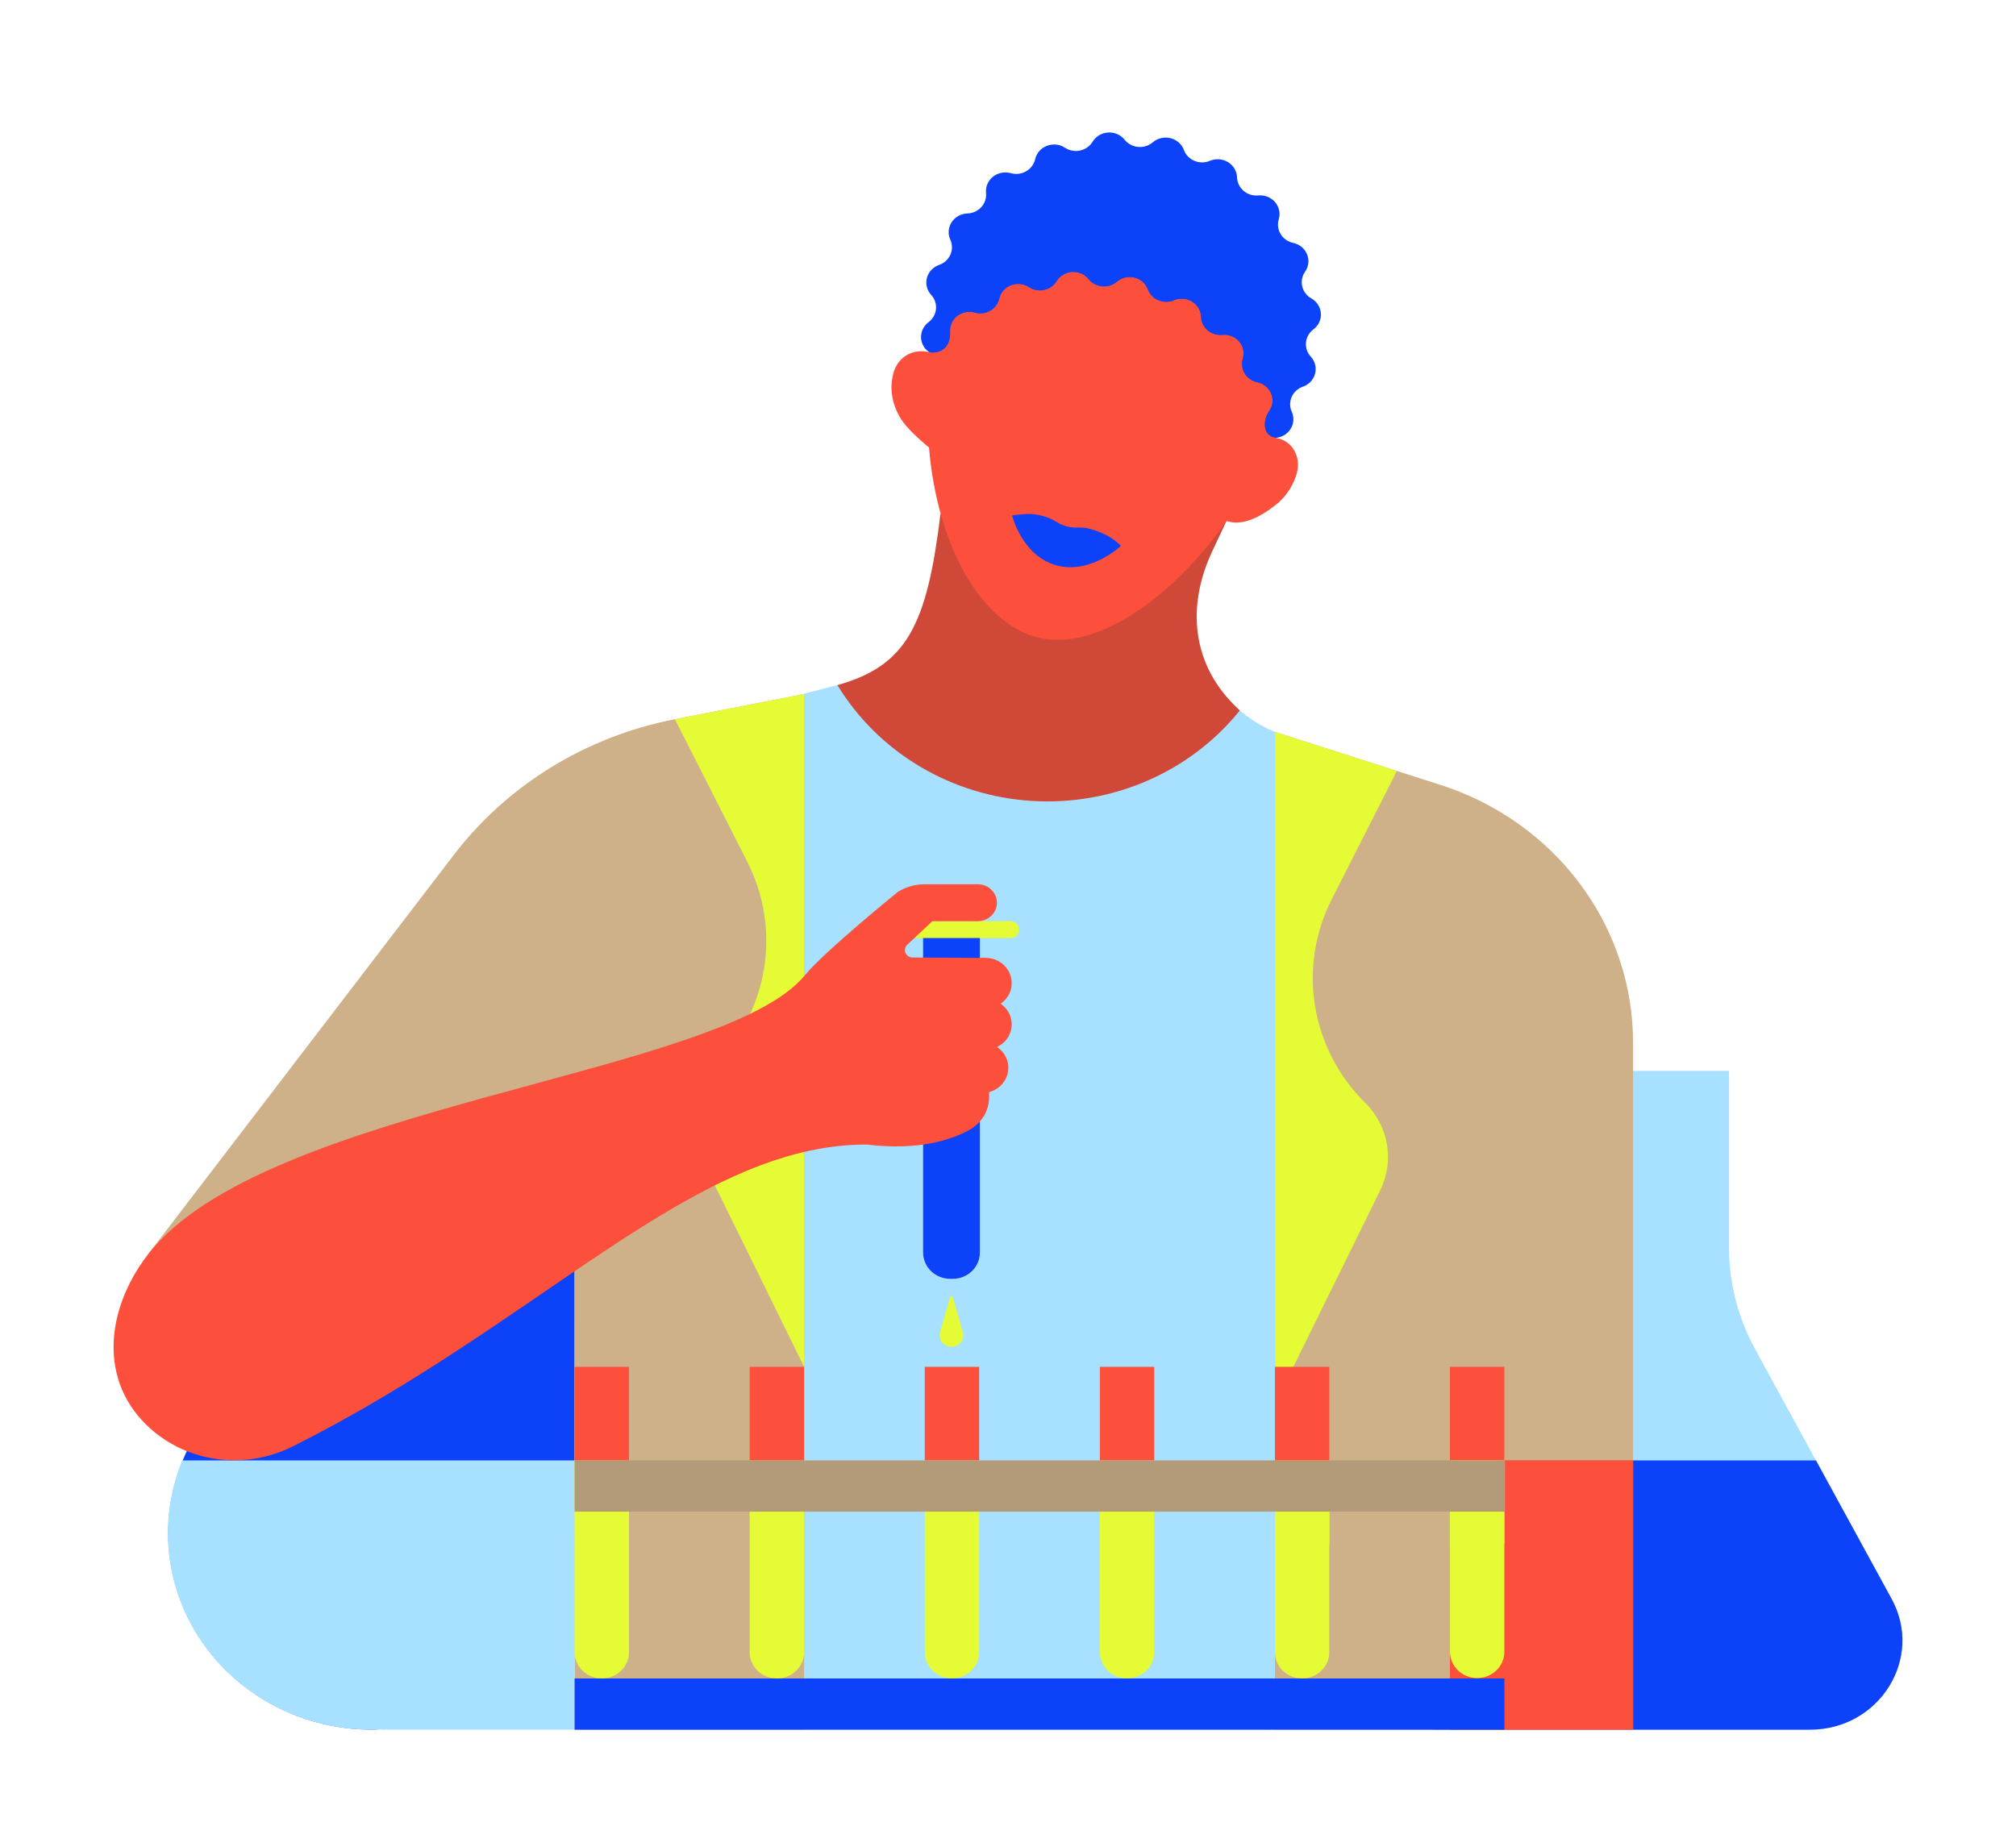 <svg width="426" height="386" viewBox="0 0 426 386" fill="none" xmlns="http://www.w3.org/2000/svg">
<g filter="url(#filter0_dd_3444_21614)">
<path d="M399.71 325.951L370.866 273.147C367.25 266.529 365.36 259.159 365.36 251.675V214.352H337.015L328.768 253.679C328.768 261.162 308.95 275.109 308.95 275.109L308.678 353.595H382.463C397.147 353.595 406.565 338.502 399.71 325.951Z" fill="#A7E1FF"/>
<path d="M372.693 353.595H382.466C397.156 353.595 406.573 338.502 399.719 325.951L383.729 296.681H302.948V353.6H372.693V353.595Z" fill="#0C42F9"/>
<path d="M326.086 176.077C319.534 164.307 308.577 155.399 295.455 151.174L271.437 143.438C267.949 142.315 264.731 140.522 261.979 138.166C258.906 135.543 177.205 132.726 177.205 132.726L142.377 141.822C127.225 145.78 113.741 154.234 103.827 165.991L29.505 257.128L121.424 239.176V353.605H317.898L318.17 275.119L340.952 252.299L326.086 176.077Z" fill="#A7E1FF"/>
<path d="M345.084 353.595V208.379C345.084 196.317 341.151 184.562 333.845 174.782C326.538 165.002 316.228 157.695 304.378 153.899L269.401 142.693V353.584H345.084V353.595Z" fill="#CEB189"/>
<path d="M345.084 296.647H306.385V353.598H345.084V296.647Z" fill="#FC503C"/>
<path d="M176.953 132.797C181.201 139.808 187.163 145.707 194.318 149.976C201.472 154.245 209.601 156.755 217.991 157.285C226.382 157.815 234.78 156.35 242.449 153.018C250.118 149.686 256.825 144.588 261.982 138.171C261.95 138.142 261.874 138.053 261.741 137.93C251.473 128.442 250.882 115.802 256.118 104.617L259.148 98.16L222.585 80.585L198.731 96.646C195.894 119.878 191.751 128.579 177.205 132.741L176.953 132.797Z" fill="#D04837"/>
<path d="M121.419 227.522H70.77V271.219C60.242 273.085 50.814 278.679 44.331 286.907C37.847 295.135 34.774 305.405 35.714 315.706C36.654 326.008 41.539 335.6 49.412 342.605C57.286 349.61 67.581 353.525 78.284 353.582C102.088 353.663 121.409 319.648 121.409 296.663L121.419 227.522Z" fill="#0C42F9"/>
<path d="M169.91 353.595V134.698L142.61 140.015C123.759 143.683 107.007 154.028 95.645 169.018L31.161 253.283L121.419 239.165V353.595H169.91Z" fill="#CEB189"/>
<path d="M80.581 353.598H121.419V308.364" fill="#A7E1FF"/>
<path d="M38.531 296.681C36.184 302.362 35.165 308.474 35.547 314.58C35.929 320.685 37.703 326.634 40.741 332.001C43.779 337.367 48.007 342.019 53.122 345.623C58.237 349.227 64.113 351.695 70.33 352.85C76.547 354.005 82.951 353.818 89.085 352.304C95.219 350.789 100.93 347.984 105.812 344.088C110.693 340.193 114.623 335.303 117.321 329.77C120.019 324.236 121.418 318.195 121.419 312.078V296.681H38.531Z" fill="#A7E1FF"/>
<path d="M121.418 296.681H132.916V337.214C132.916 337.944 132.767 338.666 132.478 339.339C132.189 340.013 131.766 340.625 131.232 341.141C130.699 341.657 130.065 342.066 129.368 342.345C128.67 342.624 127.923 342.767 127.168 342.767C125.644 342.767 124.182 342.182 123.104 341.141C122.027 340.1 121.421 338.687 121.421 337.214V296.681H121.418Z" fill="#E5FB35"/>
<path d="M306.385 296.681H317.882V337.13C317.882 337.86 317.733 338.582 317.445 339.255C317.156 339.929 316.732 340.541 316.199 341.057C315.665 341.573 315.032 341.982 314.334 342.261C313.637 342.54 312.89 342.683 312.135 342.683C311.38 342.684 310.632 342.54 309.935 342.261C309.237 341.983 308.603 341.574 308.069 341.058C307.535 340.542 307.112 339.93 306.823 339.256C306.534 338.582 306.385 337.86 306.385 337.13V296.681Z" fill="#E5FB35"/>
<path d="M269.401 296.681H280.892V337.214C280.892 338.687 280.287 340.1 279.209 341.141C278.131 342.182 276.669 342.767 275.145 342.767C273.621 342.767 272.159 342.182 271.081 341.141C270.004 340.1 269.398 338.687 269.398 337.214V296.681H269.401Z" fill="#E5FB35"/>
<path d="M232.407 296.681H243.904V337.214C243.904 337.944 243.755 338.666 243.467 339.339C243.178 340.013 242.754 340.625 242.221 341.141C241.687 341.657 241.054 342.066 240.356 342.345C239.659 342.624 238.912 342.767 238.157 342.767C236.633 342.767 235.171 342.182 234.093 341.141C233.015 340.1 232.41 338.687 232.41 337.214V296.681H232.407Z" fill="#E5FB35"/>
<path d="M195.41 296.681H206.907V337.214C206.907 337.944 206.758 338.666 206.469 339.339C206.181 340.013 205.757 340.625 205.224 341.141C204.69 341.657 204.056 342.066 203.359 342.345C202.662 342.624 201.915 342.767 201.16 342.767C199.636 342.767 198.174 342.182 197.096 341.141C196.018 340.1 195.413 338.687 195.413 337.214V296.681H195.41Z" fill="#E5FB35"/>
<path d="M158.416 296.681H169.913V337.214C169.914 337.944 169.765 338.668 169.476 339.342C169.187 340.017 168.763 340.629 168.228 341.145C167.694 341.661 167.059 342.071 166.361 342.349C165.662 342.628 164.914 342.771 164.158 342.77C163.403 342.77 162.656 342.626 161.959 342.347C161.261 342.068 160.628 341.659 160.094 341.144C159.561 340.628 159.137 340.016 158.848 339.342C158.56 338.668 158.411 337.946 158.411 337.217V296.681H158.416Z" fill="#E5FB35"/>
<path d="M317.892 342.77H121.418V353.597H317.892V342.77Z" fill="#0C42F9"/>
<path d="M121.418 296.681V276.901H132.916V296.681" fill="#FC503C"/>
<path d="M158.416 296.681V276.901H169.911V296.681" fill="#FC503C"/>
<path d="M195.41 296.681V276.901H206.907V296.681" fill="#FC503C"/>
<path d="M232.407 296.681V276.901H243.901V296.681" fill="#FC503C"/>
<path d="M306.385 296.681V276.901H317.879V296.681" fill="#FC503C"/>
<path d="M269.401 314.313V296.681H280.898V314.313" fill="#E5FB35"/>
<path d="M306.385 314.313V296.681H317.879V314.313" fill="#E5FB35"/>
<path d="M275.339 69.721H275.322C274.795 69.905 274.312 70.191 273.904 70.562C273.495 70.934 273.17 71.382 272.949 71.88C272.728 72.378 272.614 72.914 272.616 73.456C272.618 73.998 272.735 74.534 272.961 75.03C273.229 75.623 273.343 76.27 273.292 76.915C273.242 77.56 273.028 78.184 272.67 78.731C272.312 79.278 271.821 79.731 271.239 80.052C270.657 80.372 270.003 80.55 269.334 80.57C268.773 80.586 268.222 80.714 267.715 80.944C267.208 81.175 266.755 81.504 266.384 81.911C266.014 82.318 265.734 82.793 265.562 83.309C265.39 83.825 265.329 84.369 265.384 84.908C265.449 85.552 265.349 86.201 265.094 86.799C264.839 87.396 264.437 87.925 263.922 88.337C263.406 88.75 262.794 89.034 262.139 89.165C261.484 89.296 260.806 89.27 260.163 89.089C259.625 88.938 259.059 88.895 258.503 88.963C257.946 89.031 257.41 89.209 256.928 89.486C256.445 89.762 256.027 90.132 255.699 90.571C255.37 91.011 255.139 91.511 255.019 92.04C254.876 92.672 254.574 93.26 254.141 93.754C253.708 94.247 253.157 94.63 252.535 94.87C251.913 95.109 251.24 95.198 250.574 95.127C249.909 95.057 249.271 94.83 248.718 94.466C248.254 94.162 247.731 93.952 247.18 93.851C246.629 93.75 246.062 93.759 245.515 93.878C244.969 93.997 244.453 94.224 244 94.543C243.547 94.863 243.167 95.269 242.884 95.736C242.545 96.297 242.069 96.769 241.498 97.11C240.926 97.451 240.276 97.652 239.606 97.693C238.935 97.735 238.264 97.616 237.652 97.348C237.041 97.08 236.506 96.67 236.097 96.156C235.754 95.727 235.323 95.371 234.832 95.11C234.341 94.849 233.799 94.688 233.241 94.638C232.683 94.587 232.12 94.648 231.587 94.816C231.054 94.984 230.563 95.256 230.143 95.615C229.643 96.044 229.041 96.349 228.391 96.501C227.741 96.653 227.062 96.649 226.414 96.489C225.766 96.329 225.168 96.018 224.674 95.583C224.179 95.148 223.802 94.603 223.576 93.994C223.386 93.485 223.09 93.018 222.705 92.624C222.321 92.229 221.856 91.915 221.341 91.701C220.826 91.487 220.271 91.378 219.71 91.38C219.149 91.382 218.595 91.495 218.081 91.712C217.468 91.972 216.798 92.082 216.13 92.033C215.462 91.984 214.817 91.777 214.25 91.431C213.684 91.086 213.215 90.611 212.882 90.049C212.55 89.487 212.366 88.855 212.345 88.208C212.328 87.666 212.196 87.134 211.957 86.644C211.718 86.154 211.378 85.716 210.957 85.358C210.536 85.001 210.043 84.73 209.51 84.564C208.976 84.397 208.413 84.339 207.855 84.391C207.189 84.454 206.517 84.357 205.898 84.111C205.28 83.864 204.733 83.475 204.306 82.977C203.879 82.479 203.585 81.888 203.449 81.254C203.313 80.621 203.34 79.966 203.527 79.345C203.686 78.824 203.731 78.276 203.662 77.737C203.592 77.198 203.408 76.679 203.121 76.212C202.835 75.744 202.452 75.339 201.996 75.02C201.541 74.702 201.022 74.478 200.473 74.361C199.82 74.222 199.211 73.931 198.701 73.513C198.191 73.094 197.795 72.561 197.547 71.96C197.299 71.36 197.207 70.71 197.28 70.067C197.352 69.424 197.586 68.808 197.962 68.273C198.277 67.825 198.493 67.319 198.598 66.787C198.702 66.254 198.692 65.707 198.569 65.179C198.445 64.65 198.211 64.152 197.88 63.715C197.549 63.277 197.129 62.91 196.646 62.636C196.068 62.309 195.582 61.85 195.23 61.299C194.879 60.748 194.673 60.123 194.63 59.477C194.587 58.831 194.709 58.185 194.984 57.595C195.26 57.005 195.681 56.49 196.211 56.094C196.655 55.763 197.023 55.347 197.293 54.872C197.564 54.397 197.73 53.874 197.783 53.334C197.835 52.794 197.772 52.25 197.598 51.735C197.424 51.22 197.142 50.745 196.77 50.339C196.326 49.856 196.012 49.275 195.854 48.646C195.696 48.018 195.7 47.362 195.866 46.735C196.032 46.109 196.354 45.531 196.804 45.053C197.254 44.575 197.818 44.21 198.448 43.992C198.976 43.808 199.459 43.522 199.868 43.151C200.276 42.779 200.601 42.331 200.823 41.833C201.045 41.335 201.158 40.799 201.157 40.257C201.155 39.715 201.038 39.179 200.813 38.683C200.54 38.092 200.423 37.445 200.469 36.8C200.516 36.154 200.725 35.529 201.08 34.981C201.435 34.432 201.923 33.975 202.503 33.651C203.082 33.327 203.735 33.145 204.404 33.122C204.965 33.105 205.516 32.977 206.023 32.746C206.53 32.516 206.983 32.187 207.354 31.78C207.724 31.373 208.004 30.898 208.177 30.382C208.349 29.867 208.411 29.323 208.357 28.783C208.293 28.14 208.392 27.491 208.648 26.893C208.903 26.295 209.306 25.767 209.821 25.355C210.336 24.942 210.949 24.658 211.604 24.527C212.259 24.395 212.938 24.422 213.58 24.602C214.12 24.755 214.686 24.799 215.244 24.732C215.802 24.664 216.339 24.487 216.823 24.21C217.307 23.933 217.726 23.563 218.056 23.123C218.385 22.683 218.618 22.182 218.738 21.651C218.881 21.02 219.183 20.431 219.616 19.938C220.049 19.445 220.6 19.061 221.222 18.822C221.844 18.582 222.517 18.494 223.183 18.564C223.848 18.634 224.486 18.861 225.039 19.225C225.503 19.53 226.026 19.739 226.577 19.84C227.128 19.942 227.694 19.933 228.241 19.814C228.788 19.694 229.304 19.468 229.757 19.148C230.21 18.829 230.59 18.423 230.873 17.956C231.212 17.397 231.687 16.928 232.257 16.588C232.827 16.249 233.475 16.049 234.143 16.008C234.812 15.967 235.48 16.084 236.091 16.351C236.701 16.617 237.234 17.024 237.644 17.536C237.987 17.964 238.418 18.32 238.909 18.581C239.401 18.843 239.942 19.004 240.501 19.054C241.059 19.105 241.622 19.044 242.156 18.876C242.689 18.708 243.18 18.436 243.6 18.076C244.101 17.648 244.702 17.344 245.352 17.192C246.002 17.04 246.681 17.044 247.329 17.203C247.977 17.363 248.575 17.674 249.07 18.108C249.565 18.542 249.943 19.087 250.17 19.695V19.71C250.36 20.22 250.657 20.687 251.041 21.081C251.425 21.476 251.89 21.79 252.405 22.003C252.92 22.218 253.475 22.327 254.036 22.325C254.597 22.323 255.151 22.21 255.665 21.992C256.278 21.733 256.948 21.623 257.616 21.672C258.284 21.721 258.929 21.927 259.495 22.273C260.061 22.619 260.53 23.094 260.862 23.656C261.194 24.218 261.378 24.85 261.398 25.497C261.416 26.038 261.548 26.57 261.787 27.06C262.026 27.55 262.366 27.988 262.787 28.346C263.208 28.703 263.701 28.974 264.234 29.14C264.767 29.307 265.331 29.366 265.889 29.313C266.555 29.251 267.226 29.347 267.845 29.594C268.464 29.841 269.01 30.23 269.437 30.728C269.864 31.226 270.159 31.817 270.294 32.45C270.43 33.084 270.403 33.739 270.216 34.36C270.056 34.881 270.01 35.428 270.079 35.968C270.148 36.507 270.331 37.026 270.618 37.494C270.904 37.962 271.287 38.367 271.743 38.686C272.199 39.004 272.718 39.228 273.267 39.344C273.921 39.482 274.53 39.773 275.04 40.192C275.55 40.611 275.946 41.144 276.194 41.744C276.442 42.345 276.533 42.995 276.46 43.638C276.387 44.281 276.152 44.897 275.776 45.432C275.461 45.88 275.244 46.386 275.139 46.918C275.035 47.45 275.045 47.998 275.168 48.526C275.292 49.055 275.526 49.553 275.857 49.99C276.188 50.428 276.609 50.795 277.092 51.069C277.673 51.395 278.161 51.855 278.515 52.408C278.868 52.96 279.075 53.588 279.118 54.236C279.161 54.883 279.038 55.532 278.761 56.123C278.483 56.714 278.059 57.23 277.527 57.626C277.084 57.959 276.717 58.376 276.449 58.851C276.18 59.327 276.015 59.85 275.964 60.39C275.913 60.929 275.977 61.473 276.153 61.988C276.328 62.502 276.611 62.977 276.984 63.381C277.426 63.863 277.74 64.442 277.899 65.067C278.057 65.692 278.055 66.346 277.893 66.971C277.731 67.595 277.414 68.172 276.968 68.651C276.523 69.131 275.964 69.498 275.339 69.721Z" fill="#0C42F9"/>
<path d="M269.674 80.57C266.543 80.058 266.981 76.612 268.186 74.899C268.566 74.365 268.804 73.749 268.88 73.105C268.955 72.46 268.866 71.808 268.62 71.206C268.373 70.603 267.977 70.067 267.467 69.647C266.956 69.227 266.346 68.934 265.691 68.795C265.142 68.679 264.623 68.455 264.167 68.136C263.711 67.818 263.328 67.413 263.042 66.945C262.755 66.478 262.572 65.958 262.502 65.419C262.432 64.88 262.478 64.333 262.637 63.811C262.825 63.191 262.852 62.535 262.717 61.901C262.581 61.268 262.287 60.676 261.86 60.178C261.433 59.68 260.886 59.291 260.267 59.044C259.648 58.798 258.976 58.702 258.31 58.765C257.752 58.817 257.188 58.757 256.655 58.591C256.122 58.424 255.63 58.153 255.209 57.795C254.788 57.437 254.448 56.999 254.21 56.509C253.971 56.019 253.839 55.487 253.822 54.946C253.801 54.299 253.616 53.667 253.284 53.106C252.951 52.544 252.482 52.07 251.916 51.724C251.349 51.379 250.704 51.172 250.037 51.123C249.369 51.075 248.699 51.185 248.086 51.444C247.572 51.661 247.017 51.774 246.457 51.775C245.896 51.777 245.341 51.667 244.826 51.453C244.31 51.239 243.846 50.925 243.462 50.53C243.078 50.136 242.781 49.669 242.591 49.159V49.146C242.364 48.538 241.987 47.993 241.492 47.559C240.997 47.124 240.399 46.813 239.751 46.653C239.103 46.493 238.424 46.489 237.774 46.641C237.124 46.793 236.522 47.097 236.021 47.525C235.601 47.884 235.11 48.157 234.577 48.325C234.043 48.493 233.48 48.554 232.922 48.503C232.363 48.452 231.822 48.291 231.33 48.03C230.839 47.769 230.408 47.413 230.065 46.985C229.655 46.473 229.122 46.066 228.512 45.8C227.901 45.533 227.233 45.416 226.564 45.457C225.896 45.498 225.248 45.698 224.678 46.037C224.108 46.377 223.633 46.846 223.294 47.404C223.011 47.872 222.632 48.278 222.179 48.598C221.727 48.918 221.211 49.144 220.665 49.264C220.118 49.383 219.551 49.392 219.001 49.291C218.45 49.19 217.927 48.981 217.463 48.677C216.909 48.314 216.272 48.087 215.606 48.017C214.941 47.947 214.268 48.036 213.647 48.275C213.025 48.515 212.473 48.898 212.04 49.391C211.607 49.883 211.306 50.471 211.162 51.103C211.042 51.634 210.81 52.135 210.48 52.575C210.151 53.016 209.731 53.386 209.247 53.663C208.763 53.939 208.226 54.117 207.668 54.184C207.11 54.252 206.543 54.207 206.004 54.054C205.361 53.873 204.683 53.847 204.028 53.978C203.372 54.109 202.76 54.394 202.245 54.806C201.729 55.218 201.327 55.747 201.071 56.344C200.816 56.942 200.716 57.591 200.781 58.235C200.781 63.358 196.244 62.432 196.244 62.432C192.987 61.627 189.707 63.365 188.762 66.946C187.839 70.44 188.659 74.028 190.638 76.929C192.267 79.329 196.301 82.582 196.304 82.584C198.039 103.272 207.234 119.774 219.434 122.782C231.349 125.72 247.486 114.758 259.195 98.126C260.009 98.315 263.489 99.836 270.249 94.162C272.074 92.47 273.388 90.329 274.05 87.969C274.948 84.418 272.994 81.123 269.674 80.57Z" fill="#FC503C"/>
<path d="M200.734 58.263C200.668 57.618 200.766 56.967 201.021 56.367C201.276 55.767 201.679 55.236 202.196 54.822C202.712 54.409 203.326 54.124 203.984 53.993C204.641 53.862 205.322 53.889 205.966 54.072C206.505 54.225 207.072 54.27 207.63 54.202C208.188 54.135 208.725 53.957 209.209 53.681C209.693 53.404 210.113 53.034 210.442 52.593C210.772 52.153 211.004 51.652 211.124 51.121C211.267 50.489 211.569 49.901 212.002 49.408C212.435 48.916 212.987 48.533 213.608 48.293C214.23 48.054 214.903 47.965 215.568 48.035C216.234 48.105 216.871 48.332 217.425 48.695C217.888 48.999 218.412 49.208 218.963 49.309C219.513 49.41 220.08 49.401 220.626 49.282C221.173 49.162 221.689 48.936 222.141 48.616C222.594 48.296 222.973 47.89 223.256 47.422C223.595 46.864 224.07 46.395 224.64 46.055C225.21 45.716 225.858 45.516 226.526 45.475C227.195 45.434 227.863 45.551 228.474 45.818C229.084 46.084 229.617 46.491 230.027 47.003C230.37 47.431 230.801 47.787 231.292 48.048C231.784 48.31 232.325 48.471 232.884 48.521C233.442 48.572 234.005 48.511 234.538 48.343C235.072 48.175 235.563 47.903 235.983 47.543C236.484 47.115 237.086 46.811 237.736 46.659C238.386 46.507 239.065 46.511 239.713 46.671C240.361 46.831 240.958 47.142 241.453 47.577C241.949 48.011 242.326 48.556 242.553 49.164V49.177C242.743 49.687 243.039 50.154 243.424 50.548C243.808 50.943 244.272 51.257 244.787 51.471C245.303 51.685 245.858 51.795 246.418 51.793C246.979 51.792 247.534 51.679 248.048 51.462C248.661 51.203 249.331 51.093 249.999 51.141C250.666 51.19 251.311 51.397 251.877 51.742C252.443 52.088 252.913 52.562 253.246 53.124C253.578 53.685 253.763 54.317 253.784 54.964C253.801 55.505 253.933 56.037 254.171 56.527C254.41 57.017 254.75 57.455 255.171 57.813C255.591 58.171 256.084 58.442 256.617 58.609C257.15 58.775 257.713 58.835 258.271 58.783C258.938 58.717 259.61 58.81 260.231 59.053C260.851 59.297 261.4 59.684 261.829 60.18C262.259 60.677 262.556 61.267 262.694 61.9C262.833 62.533 262.808 63.189 262.623 63.811C262.465 64.333 262.419 64.881 262.49 65.421C262.56 65.961 262.745 66.481 263.033 66.949C263.321 67.416 263.706 67.822 264.163 68.139C264.62 68.457 265.14 68.68 265.691 68.795C266.345 68.933 266.953 69.225 267.464 69.643C267.974 70.062 268.37 70.595 268.618 71.195C268.865 71.796 268.956 72.447 268.884 73.09C268.811 73.732 268.576 74.348 268.199 74.883C267.113 76.438 266.644 79.421 268.908 80.341C270.185 77.207 271.259 73.999 272.125 70.736C277.351 50.958 265.202 30.884 244.993 25.901C224.785 20.917 204.166 32.912 198.943 52.69C198.091 55.923 197.42 59.199 196.934 62.502C198.199 62.539 200.734 62.093 200.734 58.263Z" fill="#0C42F9"/>
<path d="M269.675 80.57C269.569 80.544 269.465 80.526 269.359 80.505C269.46 80.531 269.566 80.552 269.675 80.57Z" fill="#0C42F9"/>
<path d="M230.418 99.807C228.246 99.199 227.312 99.807 225.385 99.256C223.457 98.706 223.012 97.945 221.329 97.368C218.161 96.303 216.969 96.612 213.86 96.938C213.86 96.938 215.932 105.457 223.169 107.482C230.407 109.51 236.871 103.38 236.871 103.38C234.827 101.271 232.182 100.303 230.418 99.807Z" fill="#0C42F9"/>
<path d="M169.911 134.698L142.611 140.015L157.933 170.206C161.485 177.209 162.709 185.101 161.438 192.802C160.166 200.503 156.462 207.636 150.831 213.224C148.419 215.618 146.822 218.669 146.257 221.966C145.692 225.263 146.184 228.648 147.669 231.666L169.911 276.887V134.698Z" fill="#E5FB35"/>
<path d="M288.494 221.124C282.864 215.536 279.16 208.403 277.89 200.702C276.619 193.002 277.843 185.109 281.395 178.107L295.173 150.956L269.415 142.704V284.801L291.657 239.58C293.145 236.56 293.64 233.172 293.075 229.872C292.509 226.573 290.91 223.52 288.494 221.124Z" fill="#E5FB35"/>
<path d="M195.056 184.488H207.053V252.747C207.053 254.22 206.447 255.632 205.369 256.674C204.292 257.715 202.83 258.3 201.305 258.3H200.809C199.284 258.3 197.823 257.715 196.745 256.674C195.667 255.632 195.061 254.22 195.061 252.747V184.488H195.056Z" fill="#0C42F9"/>
<path d="M213.57 182.71H188.735C187.761 182.71 186.971 183.473 186.971 184.415V184.562C186.971 185.504 187.761 186.267 188.735 186.267H213.57C214.545 186.267 215.335 185.504 215.335 184.562V184.415C215.335 183.473 214.545 182.71 213.57 182.71Z" fill="#E5FB35"/>
<path d="M200.791 262.08L198.636 269.595C198.533 269.955 198.518 270.332 198.59 270.698C198.663 271.064 198.823 271.409 199.057 271.706C199.29 272.003 199.591 272.243 199.937 272.409C200.283 272.575 200.663 272.661 201.049 272.662C201.435 272.662 201.816 272.576 202.162 272.41C202.508 272.245 202.81 272.004 203.044 271.707C203.278 271.41 203.438 271.065 203.511 270.699C203.584 270.333 203.568 269.955 203.465 269.595L201.31 262.08C201.293 262.027 201.258 261.98 201.212 261.947C201.165 261.914 201.109 261.896 201.051 261.896C200.993 261.896 200.936 261.914 200.89 261.947C200.843 261.98 200.809 262.027 200.791 262.08Z" fill="#E5FB35"/>
<path d="M191.71 187.691L197.029 182.707H206.62C207.691 182.707 208.717 182.296 209.475 181.565C210.232 180.834 210.657 179.841 210.657 178.807C210.657 178.295 210.552 177.788 210.35 177.315C210.147 176.842 209.849 176.412 209.474 176.05C209.099 175.688 208.654 175.401 208.165 175.205C207.675 175.009 207.15 174.909 206.62 174.909H195.335C193.344 174.909 191.397 175.468 189.729 176.517C189.729 176.517 174.238 189.06 170.079 194.136C152.566 215.514 55.567 221.394 31.161 253.282C22.257 264.918 20.772 280.15 31.78 289.963C39.957 297.255 51.962 298.684 61.838 293.735C114.654 267.276 146.569 229.917 183.059 229.917C194.116 231.254 201.049 228.949 204.94 226.769C206.182 226.065 207.211 225.059 207.926 223.851C208.64 222.643 209.015 221.275 209.012 219.884V219.199L208.271 190.472L192.84 190.388C192.518 190.385 192.203 190.291 191.937 190.116C191.67 189.941 191.463 189.693 191.342 189.404C191.221 189.116 191.192 188.799 191.257 188.494C191.323 188.189 191.481 187.909 191.71 187.691Z" fill="#FC503C"/>
<path d="M207.557 219.016C210.602 219.016 213.07 216.63 213.07 213.688C213.07 210.746 210.602 208.361 207.557 208.361C204.511 208.361 202.043 210.746 202.043 213.688C202.043 216.63 204.511 219.016 207.557 219.016Z" fill="#FC503C"/>
<path d="M208.267 209.835C211.312 209.835 213.781 207.45 213.781 204.508C213.781 201.566 211.312 199.18 208.267 199.18C205.222 199.18 202.753 201.566 202.753 204.508C202.753 207.45 205.222 209.835 208.267 209.835Z" fill="#FC503C"/>
<path d="M208.267 201.118C211.312 201.118 213.781 198.733 213.781 195.791C213.781 192.849 211.312 190.464 208.267 190.464C205.222 190.464 202.753 192.849 202.753 195.791C202.753 198.733 205.222 201.118 208.267 201.118Z" fill="#FC503C"/>
<path d="M318.012 296.681H121.418V307.509H318.012V296.681Z" fill="#B39A78"/>
<path d="M269.401 296.681V276.901H280.898V296.681" fill="#FC503C"/>
</g>
<defs>
<filter id="filter0_dd_3444_21614" x="0" y="0" width="426" height="385.605" filterUnits="userSpaceOnUse" color-interpolation-filters="sRGB">
<feFlood flood-opacity="0" result="BackgroundImageFix"/>
<feColorMatrix in="SourceAlpha" type="matrix" values="0 0 0 0 0 0 0 0 0 0 0 0 0 0 0 0 0 0 127 0" result="hardAlpha"/>
<feOffset dy="8"/>
<feGaussianBlur stdDeviation="12"/>
<feColorMatrix type="matrix" values="0 0 0 0 0.086 0 0 0 0 0.086 0 0 0 0 0.086 0 0 0 0.08 0"/>
<feBlend mode="normal" in2="BackgroundImageFix" result="effect1_dropShadow_3444_21614"/>
<feColorMatrix in="SourceAlpha" type="matrix" values="0 0 0 0 0 0 0 0 0 0 0 0 0 0 0 0 0 0 127 0" result="hardAlpha"/>
<feOffset dy="4"/>
<feGaussianBlur stdDeviation="2"/>
<feColorMatrix type="matrix" values="0 0 0 0 0.086 0 0 0 0 0.086 0 0 0 0 0.086 0 0 0 0.04 0"/>
<feBlend mode="normal" in2="effect1_dropShadow_3444_21614" result="effect2_dropShadow_3444_21614"/>
<feBlend mode="normal" in="SourceGraphic" in2="effect2_dropShadow_3444_21614" result="shape"/>
</filter>
</defs>
</svg>
